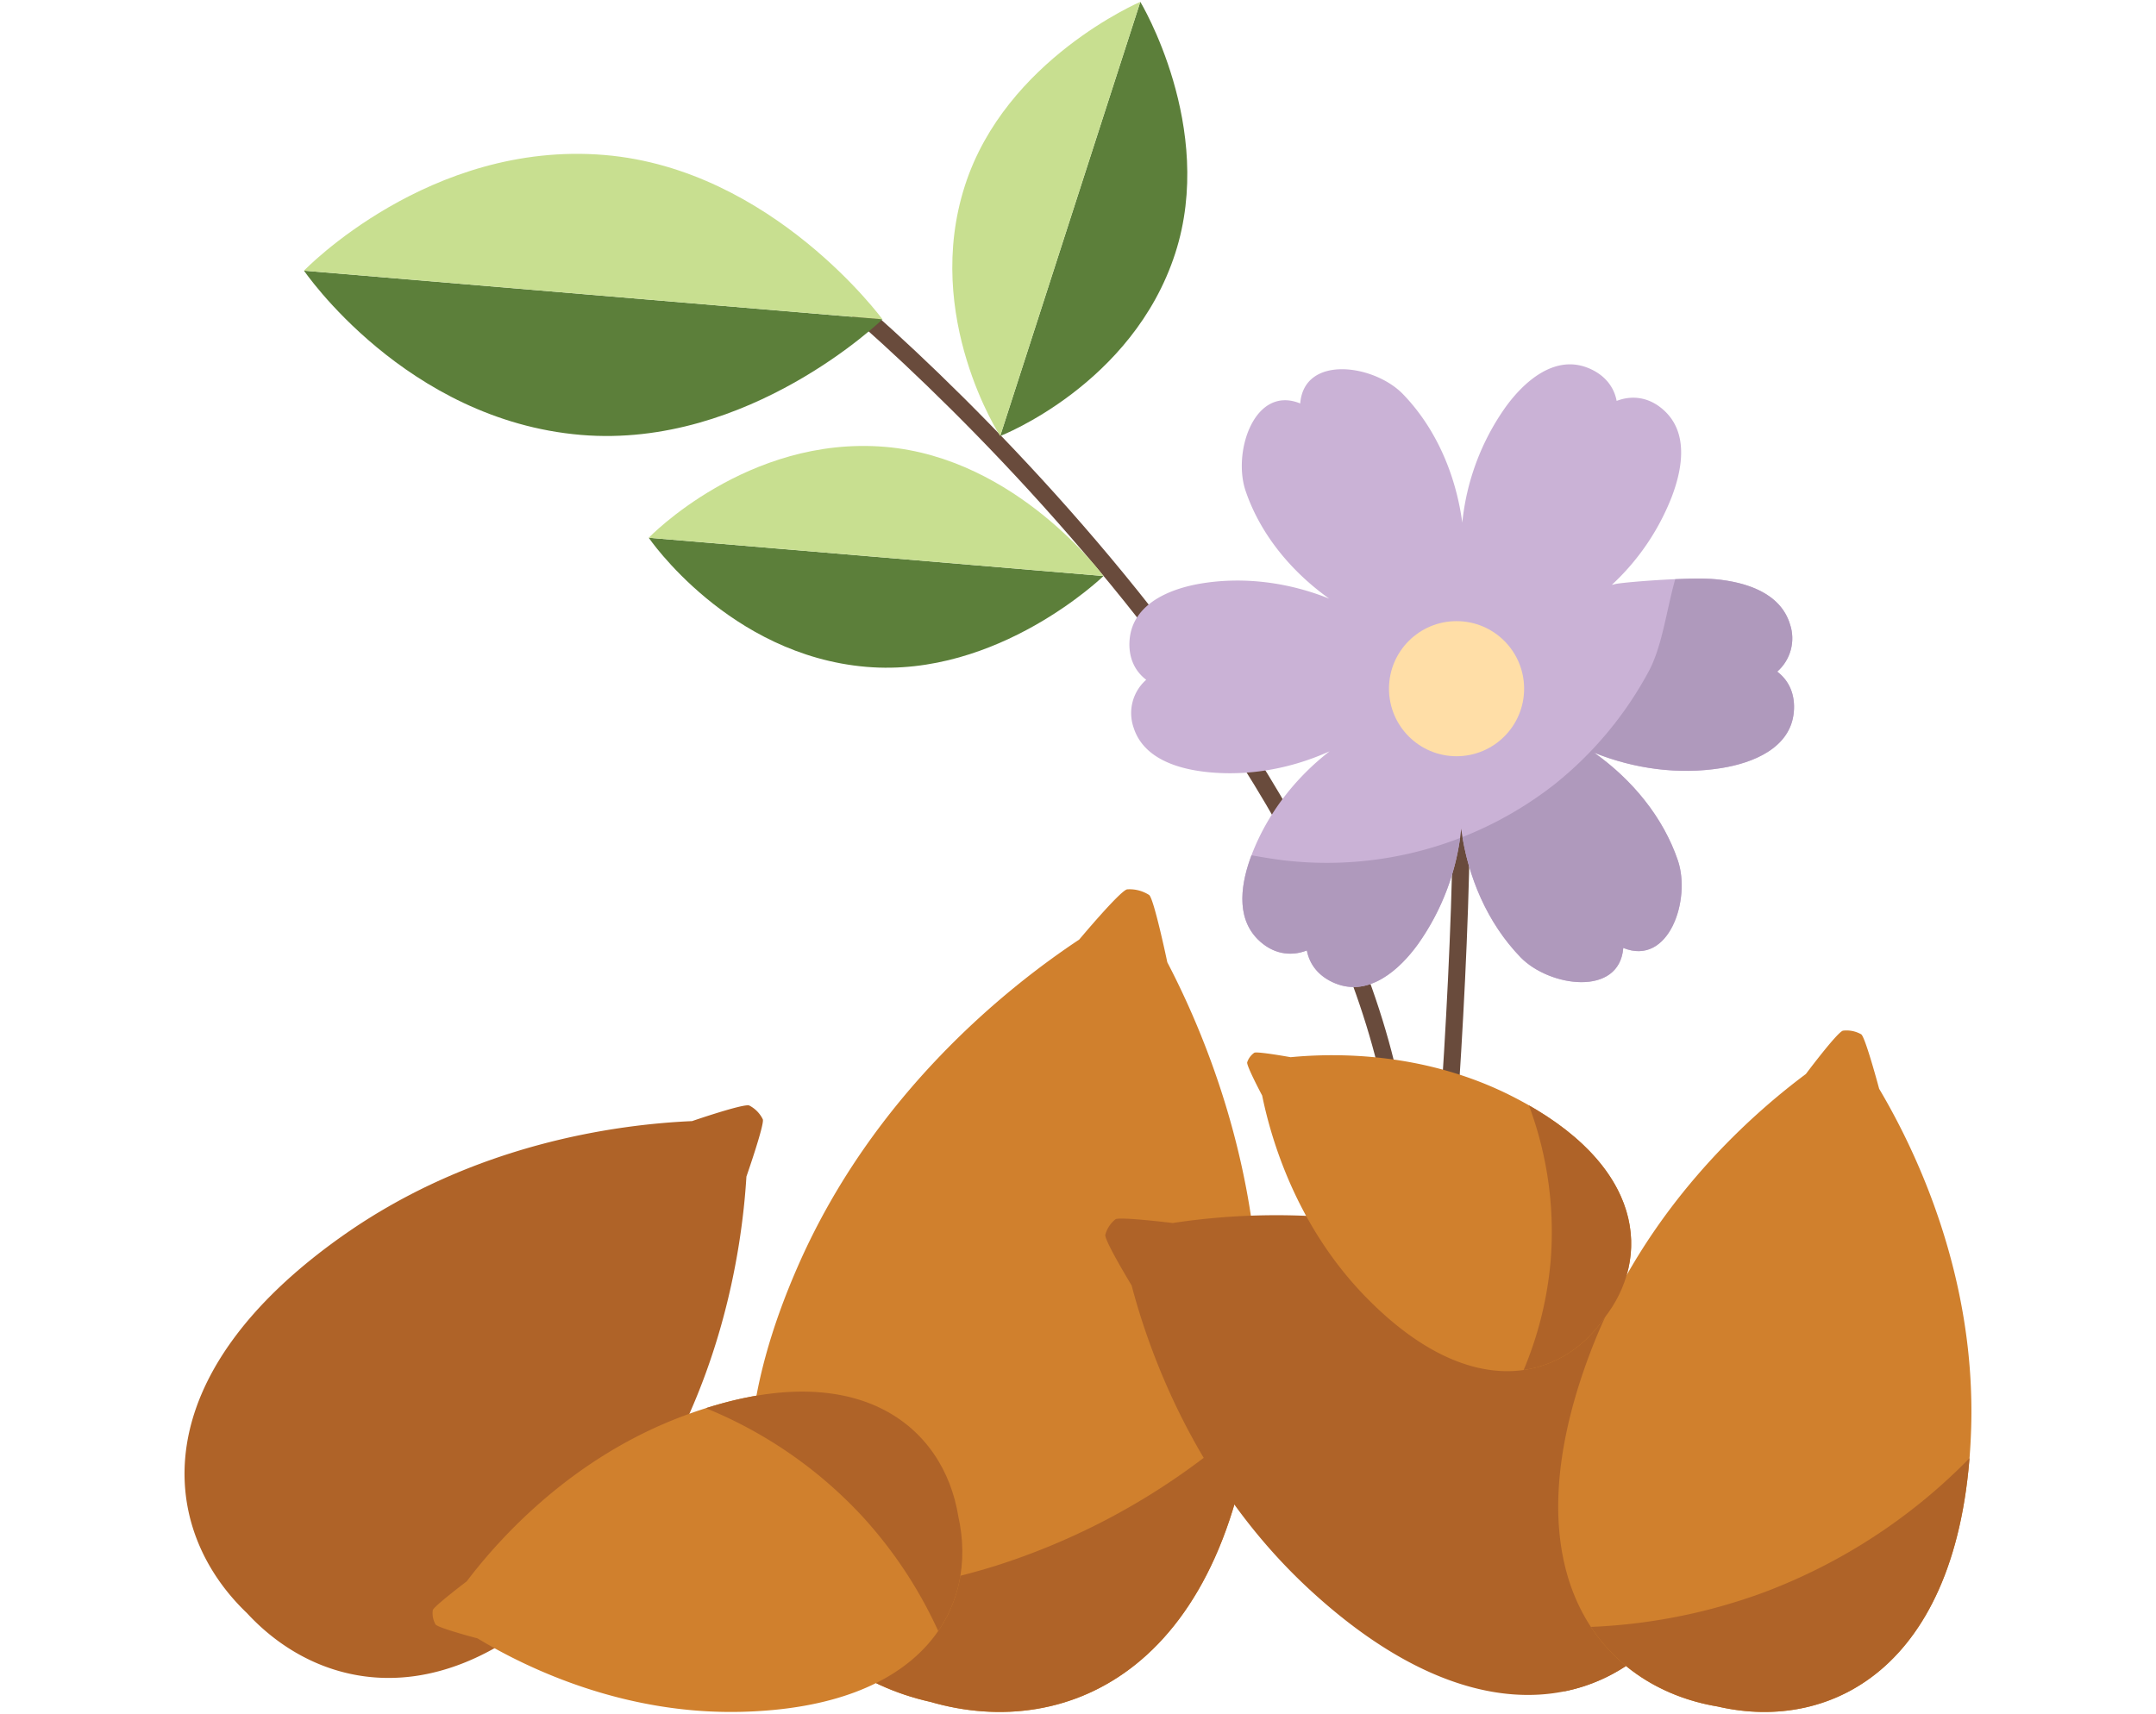 <svg id="Layer_1" data-name="Layer 1" xmlns="http://www.w3.org/2000/svg" xmlns:xlink="http://www.w3.org/1999/xlink" viewBox="0 0 1000 795.11"><defs><style>.cls-1,.cls-2{fill:none;}.cls-2{stroke:#694b3c;stroke-linecap:round;stroke-linejoin:round;stroke-width:7.92px;}.cls-3{fill:#cab2d6;}.cls-4{clip-path:url(#clip-path);}.cls-5{fill:#af99bc;}.cls-6{fill:#ffdea7;}.cls-7{fill:#5c7f3a;}.cls-8{fill:#c8df90;}.cls-9{fill:#af6328;}.cls-10{fill:#d0802d;}.cls-11{clip-path:url(#clip-path-2);}.cls-12{clip-path:url(#clip-path-3);}.cls-13{clip-path:url(#clip-path-4);}.cls-14{clip-path:url(#clip-path-5);}.cls-15{clip-path:url(#clip-path-6);}</style><clipPath id="clip-path"><path class="cls-1" d="M560,358.2c19.26,2,39-1.63,56.71-9.65-16,12.4-28.86,29-36.08,47.82-4.8,12.55-7.82,28.83,2.73,39.4,6.69,6.71,15,8.21,22.79,5.19,1.29,6.85,5.85,12.31,13.25,15.29,15.64,6.31,29.81-6.41,38.34-18.27a111.86,111.86,0,0,0,20-53.51c2.95,22.28,12.17,43.8,27.55,59.67,13.33,13.76,45.78,18.41,47.62-4.36,21.21,8.67,31.47-22.49,25.33-40.56-6.82-20.09-21.13-37.43-38.8-50,18.67,7.52,39.31,10.29,59,7.11,14.47-2.33,32.07-9.2,33.57-26,.72-8-2.12-14.51-7.69-18.73a20.55,20.55,0,0,0,5.89-22.07c-4.49-14.6-20.63-19.45-34.23-20.77-12.66-1.24-46,1.59-47.12,2.31l-1.26.27a110.23,110.23,0,0,0,27.76-40.75c4.8-12.54,7.82-28.83-2.73-39.4-6.69-6.7-15-8.2-22.79-5.19-1.29-6.85-5.85-12.3-13.25-15.29-15.64-6.31-29.81,6.42-38.35,18.27a112,112,0,0,0-20,53.51c-3-22.28-12.18-43.8-27.55-59.67-13.33-13.76-45.78-18.41-47.62,4.36-21.21-8.66-31.47,22.49-25.33,40.57,6.82,20.09,21.13,37.42,38.79,50-18.66-7.52-39.31-10.28-59-7.11-14.47,2.33-32.07,9.21-33.58,26-.71,8,2.13,14.51,7.69,18.74a20.56,20.56,0,0,0-5.89,22.06C530.29,352,546.44,356.79,560,358.2Z"/></clipPath><clipPath id="clip-path-2"><path class="cls-1" d="M431.55,789.58c-65.07-14.52-115.14-81.19-60.82-203.6C405.5,507.67,466.2,458.73,500.57,435.9c0,0,19.2-22.95,22.26-23.29A16.7,16.7,0,0,1,533,415.23c2.24,1.72,8.43,31.23,8.43,31.23,19.11,36.6,48.7,108.65,41.49,193.94C571.58,773.85,495.56,808.17,431.55,789.58Z"/></clipPath><clipPath id="clip-path-3"><path class="cls-1" d="M781.74,744c-28.59,46.77-93.76,68-174.57-6.75-51.7-47.85-73.66-108.07-82.3-140.88,0,0-12.75-21-12.2-23.5a13.72,13.72,0,0,1,4.73-7.2c1.93-1.28,26.53,1.74,26.53,1.74,33.56-5.15,97.48-9,161.92,19.22C806.68,630.86,813.2,699.12,781.74,744Z"/></clipPath><clipPath id="clip-path-4"><path class="cls-1" d="M796.68,791.72c-54.06-9-98.13-61.54-59-164.44,25.07-65.84,72.72-108.71,99.92-129,0,0,14.74-19.69,17.24-20.11a13.73,13.73,0,0,1,8.44,1.7c1.91,1.31,8.31,25.26,8.31,25.26,17.31,29.2,44.81,87,42.68,157.37C910.93,772.57,850.06,804.13,796.68,791.72Z"/></clipPath><clipPath id="clip-path-5"><path class="cls-1" d="M444.5,703.6c9.34,41.53-15.51,88.62-101,90.6-54.7,1.26-99.5-20.46-122-34.08,0,0-18.48-4.84-19.51-6.51a10.62,10.62,0,0,1-1.25-6.58c.38-1.75,15.73-13.37,15.73-13.37,15.93-21,49.48-57.73,100.7-76.81C397.26,627,437.79,661.56,444.5,703.6Z"/></clipPath><clipPath id="clip-path-6"><path class="cls-1" d="M744,611.66c-19.91,28.82-62.25,40-111.13-10.56-31.26-32.38-43.11-71.59-47.45-92.83,0,0-7.38-13.87-6.94-15.43a8.71,8.71,0,0,1,3.28-4.42c1.27-.75,16.86,2.06,16.86,2.06,21.59-2.09,62.51-2.27,102.61,18.07C764,540.38,765.71,584.17,744,611.66Z"/></clipPath></defs><path class="cls-2" d="M367.74,119.9c23.51,13.78,283.73,236.65,283.73,441"/><path class="cls-2" d="M654,707.78c1.33-5.27,32-272.46,21.94-405.21"/><path class="cls-3" d="M560,358.2c19.26,2,39-1.63,56.71-9.65-16,12.4-28.86,29-36.08,47.82-4.8,12.55-7.82,28.83,2.73,39.4,6.69,6.71,15,8.21,22.79,5.19,1.29,6.85,5.85,12.31,13.25,15.29,15.64,6.31,29.81-6.41,38.34-18.27a111.86,111.86,0,0,0,20-53.51c2.95,22.28,12.17,43.8,27.55,59.67,13.33,13.76,45.78,18.41,47.62-4.36,21.21,8.67,31.47-22.49,25.33-40.56-6.82-20.09-21.13-37.43-38.8-50,18.67,7.52,39.31,10.29,59,7.11,14.47-2.33,32.07-9.2,33.57-26,.72-8-2.12-14.51-7.69-18.73a20.55,20.55,0,0,0,5.89-22.07c-4.49-14.6-20.63-19.45-34.23-20.77-12.66-1.24-46,1.59-47.12,2.31l-1.26.27a110.23,110.23,0,0,0,27.76-40.75c4.8-12.54,7.82-28.83-2.73-39.4-6.69-6.7-15-8.2-22.79-5.19-1.29-6.85-5.85-12.3-13.25-15.29-15.64-6.31-29.81,6.42-38.35,18.27a112,112,0,0,0-20,53.51c-3-22.28-12.18-43.8-27.55-59.67-13.33-13.76-45.78-18.41-47.62,4.36-21.21-8.66-31.47,22.49-25.33,40.57,6.82,20.09,21.13,37.42,38.79,50-18.66-7.52-39.31-10.28-59-7.11-14.47,2.33-32.07,9.21-33.58,26-.71,8,2.13,14.51,7.69,18.74a20.56,20.56,0,0,0-5.89,22.06C530.29,352,546.44,356.79,560,358.2Z"/><g class="cls-4"><path class="cls-5" d="M721.2,363.74a171.16,171.16,0,0,1-125.94,35.38c-19.73-2.45-39.42-8.38-59.13-5.82s-40,17.48-39.54,37.35c.29,12.51,8.85,23.68,19.47,30.28s23.12,9.4,35.41,11.74a650.18,650.18,0,0,0,124,11.36c38.27-.19,77-3.88,112.91-17.22s68.84-37.15,87.66-70.48,21.6-76.68,2.07-109.59c-13.32-22.46-72.43-64.84-94.28-33.87-9.8,13.9-10.17,42-19.08,58.52A169.71,169.71,0,0,1,721.2,363.74Z"/></g><circle class="cls-6" cx="675.58" cy="319.51" r="31.34"/><path class="cls-7" d="M409.3,148.15,141,125.57s47.16,69.35,128.49,76.21C347.32,208.34,409.3,148.15,409.3,148.15Z"/><path class="cls-8" d="M409.3,148.15,141,125.57s58.08-60.48,139.41-53.66C358.25,78.44,409.3,148.15,409.3,148.15Z"/><path class="cls-7" d="M511.82,267.24,300.9,249.49S338,304,401.9,309.39C463.1,314.55,511.82,267.24,511.82,267.24Z"/><path class="cls-8" d="M511.82,267.24,300.9,249.49S346.55,202,410.48,207.31C471.69,212.44,511.82,267.24,511.82,267.24Z"/><path class="cls-7" d="M528.91.86l-65,201.42s61.48-23.76,81.21-84.81C564,59,528.91.86,528.91.86Z"/><path class="cls-8" d="M528.91.86l-65,201.42S427.88,147,447.59,86C466.45,27.53,528.91.86,528.91.86Z"/><path class="cls-9" d="M114.58,748.43c-41.2-39.31-48.44-110.15,45.27-175.75,60-42,125.93-51,161.14-52.55,0,0,24.16-8.32,26.55-7.23a14.25,14.25,0,0,1,6.27,6.4c.88,2.24-7.6,26.55-7.6,26.55-2.16,35.2-12.28,101-55.15,160.17C224,798.65,153.21,790.25,114.58,748.43Z"/><path class="cls-10" d="M431.55,789.58c-65.07-14.52-115.14-81.19-60.82-203.6C405.5,507.67,466.2,458.73,500.57,435.9c0,0,19.2-22.95,22.26-23.29A16.7,16.7,0,0,1,533,415.23c2.24,1.72,8.43,31.23,8.43,31.23,19.11,36.6,48.7,108.65,41.49,193.94C571.58,773.85,495.56,808.17,431.55,789.58Z"/><g class="cls-11"><path class="cls-9" d="M461.7,726.48a319.47,319.47,0,0,1-210-7.07c11.48,37.8,40.64,68.58,75,88.07s73.68,28.66,112.91,33.37c43.8,5.27,91.29,4.4,127.9-20.22,31.42-21.12,50.28-57.21,58.44-94.19,5-22.62,12.62-58.39,5.66-81.07-9.88-32.2-27.3-10.72-42.12,3.92A319,319,0,0,1,461.7,726.48Z"/></g><path class="cls-9" d="M781.74,744c-28.59,46.77-93.76,68-174.57-6.75-51.7-47.85-73.66-108.07-82.3-140.88,0,0-12.75-21-12.2-23.5a13.72,13.72,0,0,1,4.73-7.2c1.93-1.28,26.53,1.74,26.53,1.74,33.56-5.15,97.48-9,161.92,19.22C806.68,630.86,813.2,699.12,781.74,744Z"/><g class="cls-12"><path class="cls-9" d="M740.65,703.77a262.66,262.66,0,0,1-61.28,161.54c32.46,1.11,64.15-13.41,88.44-35s41.87-49.72,56-79c15.73-32.68,27.66-69.86,18.24-104.89-8.1-30.06-31.17-54.31-57.77-70.48-16.28-9.89-42.08-25.33-61.58-25.93-27.68-.87-15.59,18.39-8.13,33.81A262.42,262.42,0,0,1,740.65,703.77Z"/></g><path class="cls-10" d="M796.68,791.72c-54.06-9-98.13-61.54-59-164.44,25.07-65.84,72.72-108.71,99.92-129,0,0,14.74-19.69,17.24-20.11a13.73,13.73,0,0,1,8.44,1.7c1.91,1.31,8.31,25.26,8.31,25.26,17.31,29.2,44.81,87,42.68,157.37C910.93,772.57,850.06,804.13,796.68,791.72Z"/><g class="cls-13"><path class="cls-9" d="M818.63,738.58a262.66,262.66,0,0,1-172.74,3.52c11.11,30.53,36.42,54.49,65.49,69s61.77,20.25,94.18,22.38c36.19,2.37,75.14-.45,104.1-22.29,24.86-18.73,38.73-49.2,43.79-79.92,3.09-18.79,7.76-48.49,1-66.8-9.54-26-22.89-7.59-34.41,5.09A262.31,262.31,0,0,1,818.63,738.58Z"/></g><path class="cls-10" d="M444.5,703.6c9.34,41.53-15.51,88.62-101,90.6-54.7,1.26-99.5-20.46-122-34.08,0,0-18.48-4.84-19.51-6.51a10.62,10.62,0,0,1-1.25-6.58c.38-1.75,15.73-13.37,15.73-13.37,15.93-21,49.48-57.73,100.7-76.81C397.26,627,437.79,661.56,444.5,703.6Z"/><g class="cls-14"><path class="cls-9" d="M399.85,703.38A204,204,0,0,1,453,826.6c18.7-16.93,28.53-42.16,30.42-67.32s-3.52-50.36-11.49-74.29c-8.9-26.73-22.34-53.92-46.53-68.36-20.76-12.39-46.74-13.45-70.32-8.08-14.42,3.28-37.16,8.62-48.36,18.82-15.91,14.48,1.25,18.69,13.74,23.26A203.77,203.77,0,0,1,399.85,703.38Z"/></g><path class="cls-10" d="M744,611.66c-19.91,28.82-62.25,40-111.13-10.56-31.26-32.38-43.11-71.59-47.45-92.83,0,0-7.38-13.87-6.94-15.43a8.71,8.71,0,0,1,3.28-4.42c1.27-.75,16.86,2.06,16.86,2.06,21.59-2.09,62.51-2.27,102.61,18.07C764,540.38,765.71,584.17,744,611.66Z"/><g class="cls-15"><path class="cls-9" d="M719.26,584.53a167.86,167.86,0,0,1-44.89,100.86c20.67,1.87,41.41-6.25,57.68-19.14s28.49-30.22,38.53-48.38c11.2-20.29,20.15-43.58,15.39-66.26-4.09-19.47-17.94-35.77-34.33-47-10-6.9-25.93-17.67-38.35-18.76-17.63-1.54-10.61,11.18-6.4,21.29A167.57,167.57,0,0,1,719.26,584.53Z"/></g></svg>